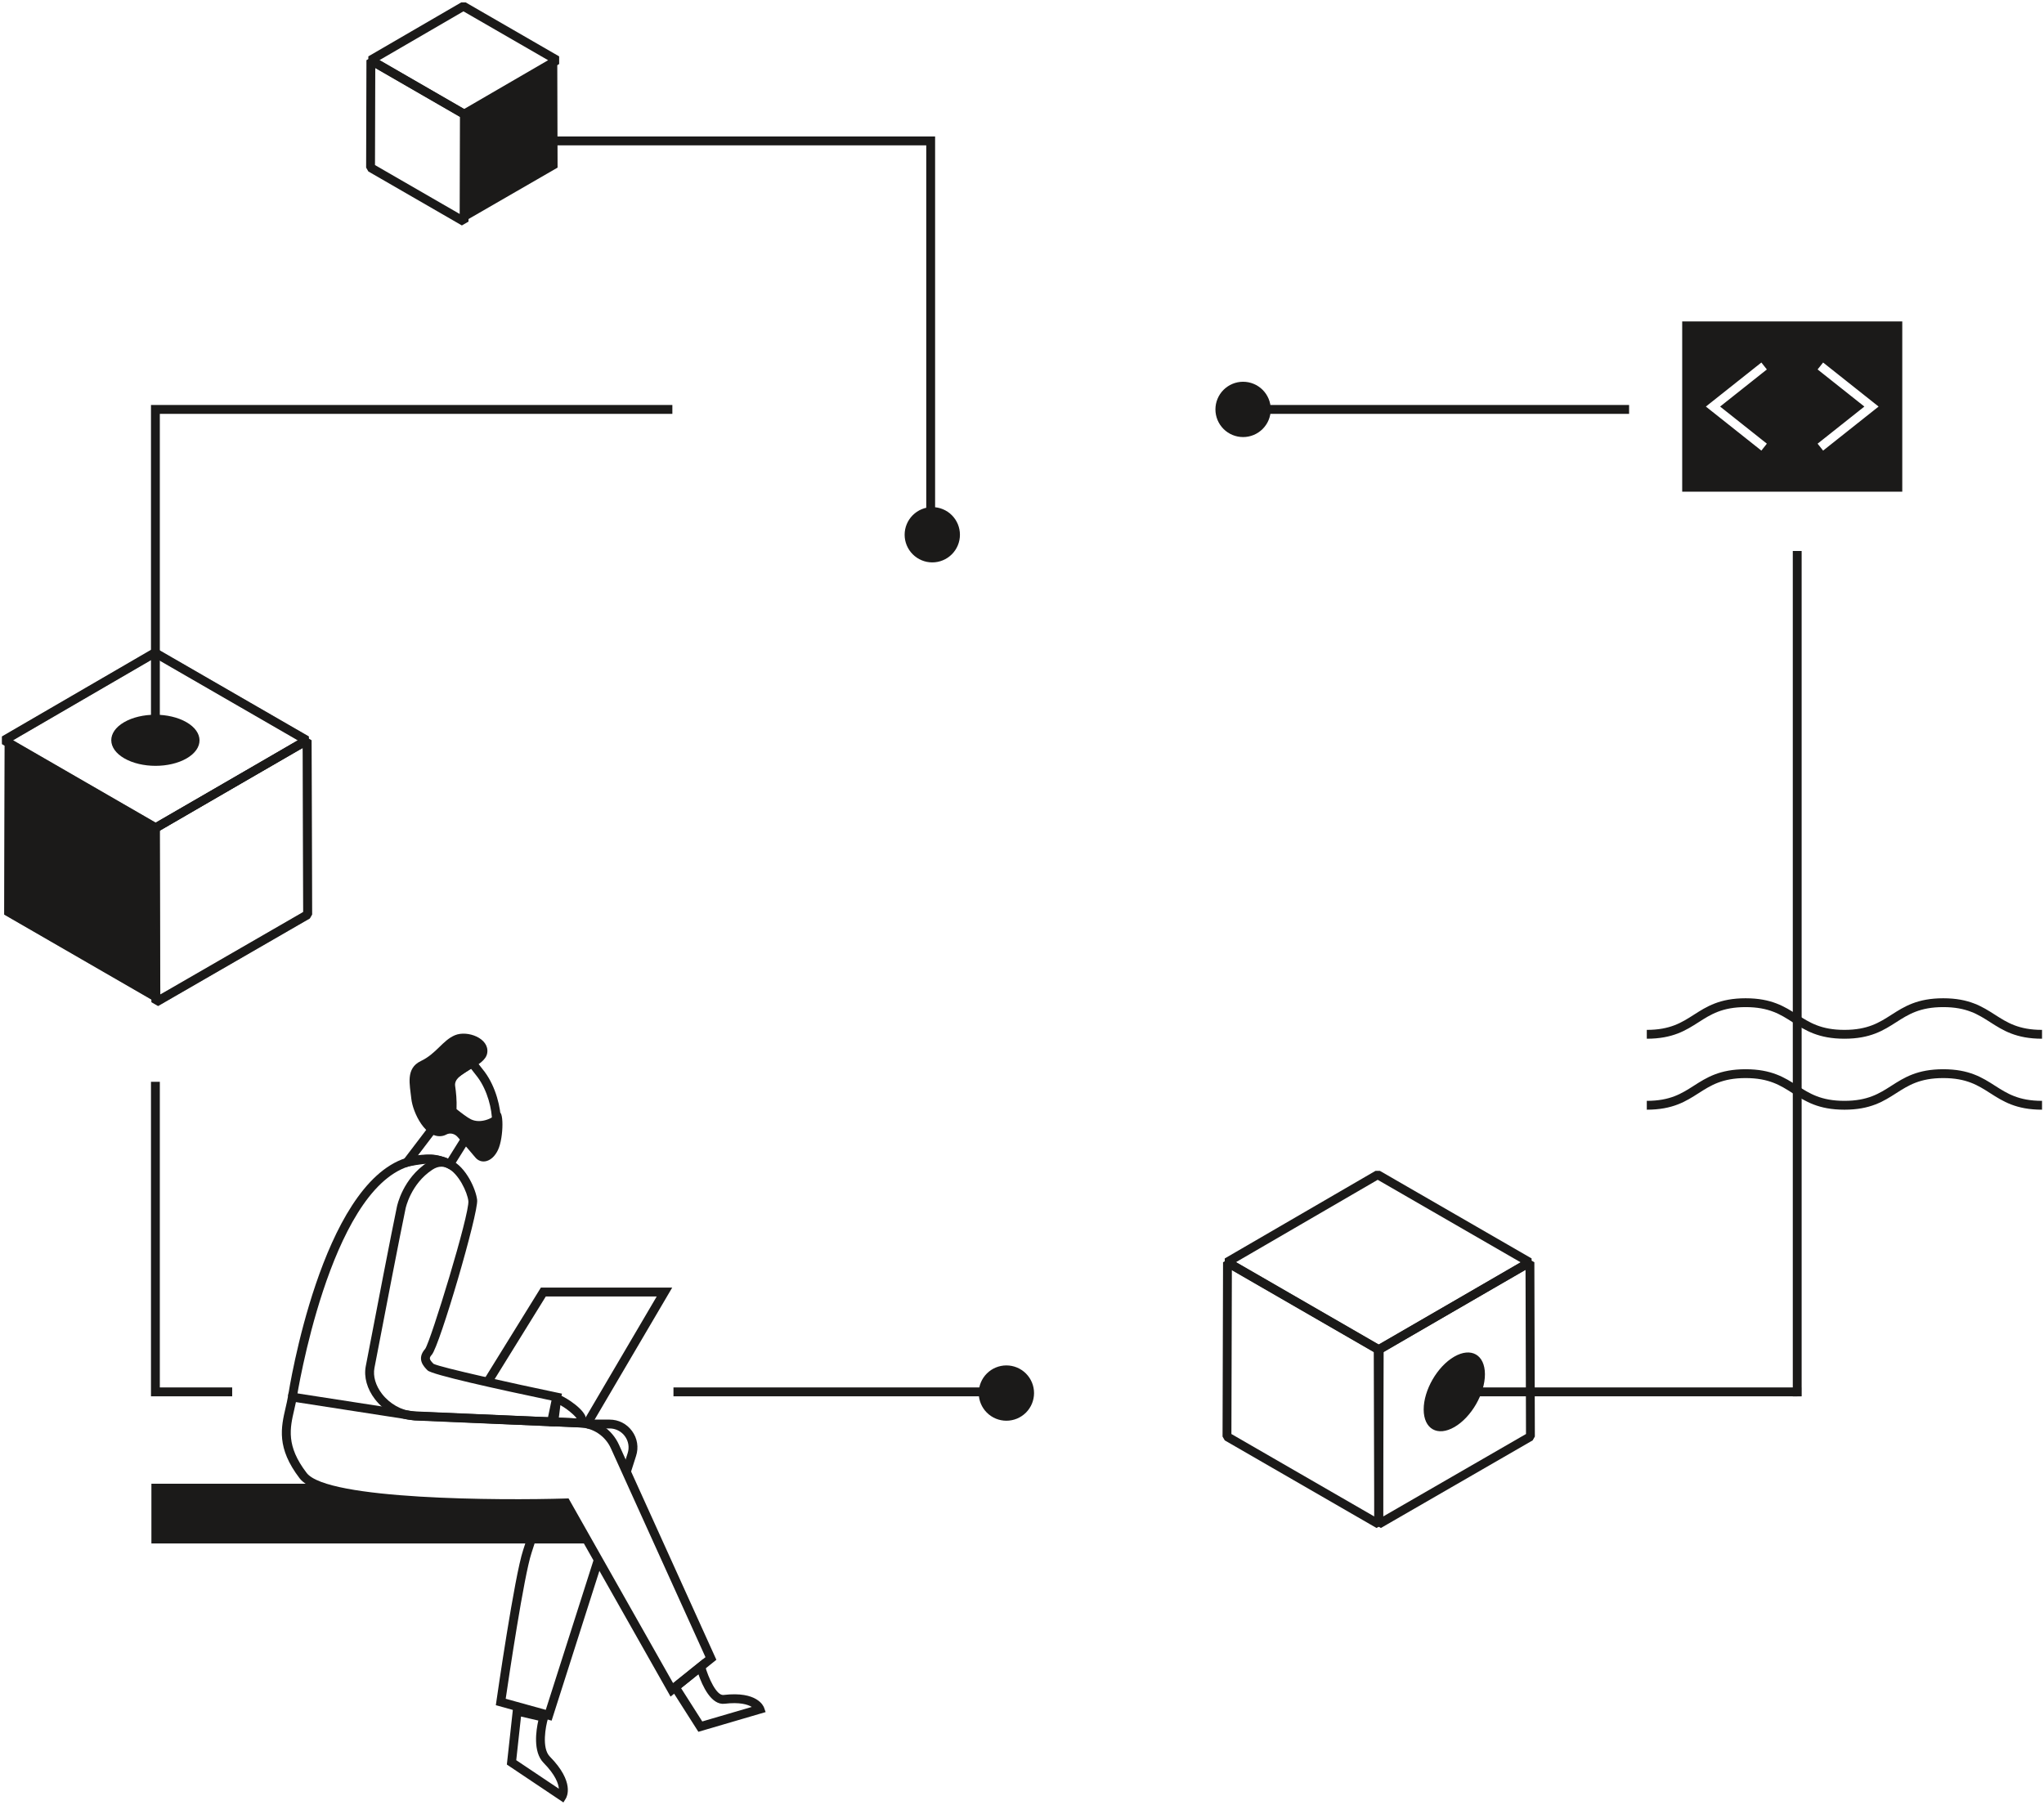 <svg width="462" height="408" viewBox="0 0 462 408" fill="none" xmlns="http://www.w3.org/2000/svg">
<path fill-rule="evenodd" clip-rule="evenodd" d="M2.942 167.346L35.235 185.99L67.307 167.352L35.015 148.708L2.942 167.346ZM34.736 188.012L0.447 168.215L0.445 166.484L34.511 146.687L35.513 146.686L69.802 166.482L69.805 168.213L35.739 188.01L34.736 188.012Z" fill="#1B1A19"/>
<mask id="mask0_78_3606" style="mask-type:luminance" maskUnits="userSpaceOnUse" x="0" y="146" width="70" height="43">
<path d="M2.942 167.346L35.235 185.99L67.307 167.352L35.015 148.708L2.942 167.346ZM34.736 188.012L0.447 168.215L0.445 166.484L34.511 146.687L35.513 146.686L69.802 166.482L69.805 168.213L35.739 188.01L34.736 188.012V188.012Z" fill="white"/>
</mask>
<g mask="url(#mask0_78_3606)">
<path fill-rule="evenodd" clip-rule="evenodd" d="M2.942 167.346L35.235 185.99L67.307 167.352L35.015 148.708L2.942 167.346ZM34.736 188.012L0.447 168.215L0.445 166.484L34.511 146.687L35.513 146.686L69.802 166.482L69.805 168.213L35.739 188.01L34.736 188.012Z" fill="#1B1A19"/>
</g>
<path fill-rule="evenodd" clip-rule="evenodd" d="M36.126 187.728L36.231 224.823L68.534 206.173L68.429 169.078L36.126 187.728ZM35.736 227.418L34.236 226.555L34.125 187.154L34.625 186.285L68.924 166.482L70.424 167.346L70.536 206.746L70.036 207.615L35.736 227.418Z" fill="#1B1A19"/>
<mask id="mask1_78_3606" style="mask-type:luminance" maskUnits="userSpaceOnUse" x="34" y="166" width="37" height="62">
<path d="M36.126 187.728L36.231 224.823L68.534 206.173L68.429 169.078L36.126 187.728ZM35.736 227.418L34.236 226.555L34.125 187.154L34.625 186.285L68.924 166.482L70.424 167.346L70.536 206.746L70.036 207.615L35.736 227.418V227.418Z" fill="white"/>
</mask>
<g mask="url(#mask1_78_3606)">
<path fill-rule="evenodd" clip-rule="evenodd" d="M36.126 187.728L36.231 224.823L68.534 206.173L68.429 169.078L36.126 187.728ZM35.736 227.418L34.236 226.555L34.125 187.154L34.625 186.285L68.924 166.482L70.424 167.346L70.536 206.746L70.036 207.615L35.736 227.418Z" fill="#1B1A19"/>
</g>
<path fill-rule="evenodd" clip-rule="evenodd" d="M35.246 226.552L35.358 187.151L1.059 167.349L0.947 206.749L35.246 226.552Z" fill="#1B1A19"/>
<mask id="mask2_78_3606" style="mask-type:luminance" maskUnits="userSpaceOnUse" x="0" y="167" width="36" height="60">
<path d="M35.246 226.552L35.358 187.151L1.059 167.349L0.947 206.749L35.246 226.552Z" fill="white"/>
</mask>
<g mask="url(#mask2_78_3606)">
<path fill-rule="evenodd" clip-rule="evenodd" d="M1.059 167.349L35.358 187.151L35.246 226.552L0.947 206.749L1.059 167.349Z" fill="#1B1A19"/>
</g>
<path fill-rule="evenodd" clip-rule="evenodd" d="M279.326 285.345L311.618 303.988L343.69 285.35L311.398 266.707L279.326 285.345ZM311.12 306.01L276.83 286.214L276.828 284.483L310.894 264.686L311.896 264.685L346.185 284.481L346.188 286.212L312.122 306.009L311.12 306.01Z" fill="#1B1A19"/>
<path fill-rule="evenodd" clip-rule="evenodd" d="M312.51 305.726L312.615 342.822L344.917 324.172L344.812 287.077L312.51 305.726ZM312.12 345.417L310.62 344.554L310.508 305.153L311.008 304.284L345.307 284.481L346.807 285.345L346.919 324.745L346.419 325.614L312.12 345.417Z" fill="#1B1A19"/>
<path fill-rule="evenodd" clip-rule="evenodd" d="M278.332 324.172L310.635 342.822L310.74 305.726L278.437 287.077L278.332 324.172ZM311.13 345.417L276.83 325.614L276.33 324.745L276.442 285.345L277.942 284.481L312.242 304.284L312.742 305.153L312.63 344.554L311.13 345.417ZM85.751 13.607L104.886 24.654L123.888 13.612L104.753 2.564L85.751 13.607ZM104.388 26.676L83.256 14.476L83.253 12.745L104.248 0.544L105.251 0.542L126.383 12.743L126.386 14.474L105.39 26.675L104.388 26.676Z" fill="#1B1A19"/>
<path fill-rule="evenodd" clip-rule="evenodd" d="M104.889 50.096L104.82 25.814L125.958 13.609L126.027 37.892L104.889 50.096Z" fill="#1B1A19"/>
<path fill-rule="evenodd" clip-rule="evenodd" d="M84.758 37.316L103.9 48.367L103.961 26.39L84.821 15.339L84.758 37.316ZM104.395 50.962L83.256 38.758L82.756 37.889L82.826 13.606L84.326 12.743L105.463 24.948L105.963 25.817L105.895 50.099L104.395 50.962ZM42.153 163.266C38.244 161.009 31.933 161.007 28.048 163.264C24.168 165.519 24.188 169.177 28.098 171.434C32.004 173.689 38.319 173.689 42.199 171.434C46.083 169.177 46.059 165.521 42.153 163.266ZM328.713 315.646H407.138V313.646H328.713V315.646ZM152.222 315.646H230.647V313.646H152.222V315.646Z" fill="#1B1A19"/>
<path fill-rule="evenodd" clip-rule="evenodd" d="M405.222 315.668V313.668L405.221 313.646V124.552H407.221V315.646L405.222 315.668ZM283.221 93.552H368.221V91.552H283.221V93.552ZM36.125 167.349H34.125V91.552H151.972V93.552H36.125V167.349ZM34.125 315.646V244.552H36.125V313.646H52.48V315.646H34.125ZM328.691 306.691C324.869 308.898 321.778 314.25 321.791 318.643C321.803 323.038 324.913 324.807 328.736 322.6C332.561 320.392 335.648 315.044 335.636 310.649C335.623 306.256 332.516 304.482 328.691 306.691ZM211.36 115.885V30.853H117.722V32.853H209.36V115.885H211.36Z" fill="#1B1A19"/>
<path fill-rule="evenodd" clip-rule="evenodd" d="M287.222 92.552C287.222 93.373 287.06 94.186 286.746 94.944C286.432 95.703 285.971 96.391 285.391 96.972C284.81 97.552 284.121 98.013 283.362 98.327C282.604 98.641 281.791 98.802 280.97 98.802C280.149 98.802 279.336 98.64 278.578 98.326C277.82 98.012 277.131 97.551 276.55 96.971C275.97 96.39 275.51 95.701 275.196 94.942C274.882 94.184 274.72 93.371 274.72 92.55C274.72 90.892 275.379 89.302 276.552 88.13C277.724 86.958 279.314 86.3 280.972 86.3C282.63 86.3 284.22 86.959 285.392 88.132C286.564 89.304 287.222 90.894 287.222 92.552ZM233.722 314.918C233.722 315.739 233.56 316.552 233.246 317.31C232.932 318.068 232.471 318.758 231.891 319.338C231.31 319.918 230.621 320.379 229.862 320.693C229.104 321.007 228.291 321.168 227.47 321.168C226.649 321.168 225.836 321.006 225.078 320.692C224.32 320.378 223.631 319.917 223.05 319.336C222.47 318.756 222.01 318.067 221.696 317.308C221.382 316.55 221.22 315.737 221.22 314.916C221.22 313.258 221.879 311.668 223.052 310.496C224.224 309.324 225.814 308.666 227.472 308.666C229.13 308.666 230.72 309.325 231.892 310.498C233.064 311.67 233.722 313.26 233.722 314.918ZM216.972 120.885C216.972 122.543 216.314 124.132 215.142 125.304C213.969 126.477 212.38 127.135 210.722 127.135C209.064 127.135 207.475 126.477 206.303 125.304C205.131 124.132 204.472 122.543 204.472 120.885C204.472 119.227 205.131 117.638 206.303 116.466C207.475 115.294 209.064 114.635 210.722 114.635C212.38 114.635 213.969 115.294 215.142 116.466C216.314 117.638 216.972 119.227 216.972 120.885ZM461.555 234.814C455.68 234.814 452.717 232.918 449.85 231.084C447.106 229.327 444.514 227.668 439.224 227.668C433.933 227.668 431.341 229.327 428.597 231.083C425.73 232.918 422.767 234.814 416.892 234.814C411.016 234.814 408.052 232.918 405.185 231.084C402.44 229.327 399.849 227.668 394.557 227.668C389.265 227.668 386.673 229.327 383.928 231.084C381.061 232.918 378.098 234.814 372.222 234.814V232.814C377.513 232.814 380.104 231.155 382.85 229.399C385.716 227.564 388.68 225.668 394.557 225.668C400.433 225.668 403.397 227.564 406.264 229.399C409.009 231.155 411.6 232.814 416.892 232.814C422.182 232.814 424.774 231.155 427.518 229.399C430.385 227.564 433.348 225.668 439.224 225.668C445.1 225.668 448.062 227.564 450.929 229.399C453.673 231.155 456.265 232.814 461.555 232.814V234.814ZM461.555 250.857C455.68 250.857 452.717 248.961 449.85 247.127C447.106 245.37 444.514 243.711 439.224 243.711C433.933 243.711 431.341 245.37 428.597 247.126C425.73 248.961 422.767 250.857 416.892 250.857C411.016 250.857 408.052 248.961 405.185 247.127C402.44 245.37 399.849 243.711 394.557 243.711C389.265 243.711 386.673 245.37 383.928 247.127C381.061 248.961 378.098 250.857 372.222 250.857V248.857C377.513 248.857 380.104 247.198 382.85 245.442C385.716 243.607 388.68 241.711 394.557 241.711C400.433 241.711 403.397 243.607 406.264 245.442C409.009 247.198 411.6 248.857 416.892 248.857C422.182 248.857 424.774 247.198 427.518 245.442C430.385 243.607 433.348 241.711 439.224 241.711C445.1 241.711 448.062 243.607 450.929 245.442C453.673 247.198 456.265 248.857 461.555 248.857V250.857Z" fill="#1B1A19"/>
<path fill-rule="evenodd" clip-rule="evenodd" d="M116.685 397.908L126.318 404.361C126.224 403.218 125.563 401.246 122.858 398.501C120.412 396.016 121.186 391.094 121.675 388.948L117.763 388.041L116.685 397.908ZM127.347 407.458L114.564 398.894L116.02 385.584L124.164 387.471L123.856 388.494C123.332 390.234 122.387 395.171 124.283 397.096C129.93 402.829 128.117 406.206 127.892 406.573L127.347 407.457V407.458ZM153.94 381.619L158.732 389.149L169.925 385.869C169 385.307 167.192 384.743 163.779 385.15C160.729 385.51 158.731 381.02 157.856 378.474L153.94 381.619ZM157.853 391.491L151.291 381.181L158.935 375.042L159.339 376.51C160.107 379.304 161.973 383.387 163.543 383.163C171.14 382.258 172.566 385.65 172.703 386.04L173.052 387.035L157.853 391.491ZM133.519 322.422L131.794 321.409L148.44 293.077H123.368L111.055 312.973L109.355 311.92L122.254 291.077H151.935L133.519 322.422ZM67.072 315.976L65.095 315.671C65.396 313.724 72.679 267.906 91.714 261.787C97.1 260.058 100.94 261.754 101.102 261.829L100.273 263.649C100.246 263.639 96.936 262.209 92.327 263.691C74.455 269.435 67.144 315.511 67.072 315.976Z" fill="#1B1A19"/>
<path fill-rule="evenodd" clip-rule="evenodd" d="M99.759 263.74C99.096 263.74 98.426 263.965 97.736 264.418C92.811 267.651 91.68 273.158 91.669 273.212L91.667 273.225C90.381 279.367 87.133 296.199 84.635 309.237C84.279 311.093 84.898 313.225 86.333 315.083C88.082 317.35 90.766 318.866 93.337 319.038L123.863 320.378L124.654 316.598C112.187 313.985 97.622 310.765 96.647 309.789C95.81 308.953 94.068 307.211 96.106 304.919C97.346 303.176 106.185 274.376 105.86 271.491C105.642 269.553 103.677 265.259 101.121 264.059C100.696 263.853 100.231 263.744 99.759 263.74ZM125.472 322.45L93.226 321.035C90.03 320.821 86.87 319.053 84.75 316.306C82.965 313.994 82.207 311.28 82.671 308.86C85.17 295.818 88.419 278.98 89.708 272.82C89.777 272.472 91.063 266.406 96.639 262.746C98.382 261.601 100.227 261.429 101.971 262.249C105.389 263.854 107.581 268.896 107.848 271.267C108.176 274.187 99.366 304.262 97.602 306.247C96.94 306.991 96.988 307.292 97.995 308.308C99.669 309.152 116.019 312.751 126.042 314.845L127.021 315.049L125.472 322.45Z" fill="#1B1A19"/>
<path fill-rule="evenodd" clip-rule="evenodd" d="M97.438 261.013C98.805 261.013 100.329 261.545 101.248 261.928L104.614 256.536L99.72 254.279L94.383 261.289C95.371 261.139 96.488 261.013 97.438 261.013ZM101.996 264.508L101.178 264.091C101.157 264.081 99.043 263.013 97.438 263.013C95.385 263.013 92.271 263.707 92.24 263.714L89.563 264.316L99.101 251.79L107.511 255.67L101.996 264.508Z" fill="#1B1A19"/>
<path fill-rule="evenodd" clip-rule="evenodd" d="M101.727 251.709C105.301 254.69 109.571 257.849 110.533 257.969C110.659 257.999 110.703 257.939 110.728 257.913C111.219 257.438 111.219 255.299 111.218 253.738V253.575C111.218 250.765 110.21 246.565 107.957 243.512L106.437 241.565L102.329 244.388L101.727 251.709ZM110.544 259.969C110.513 259.969 110.482 259.967 110.452 259.966C108.544 259.903 102.538 255.009 100.043 252.908L99.648 252.576L100.414 243.277L106.855 238.85L109.558 242.313C112.086 245.733 113.218 250.433 113.218 253.575V253.737C113.219 256.178 113.219 258.287 112.118 259.351C111.699 259.756 111.156 259.968 110.544 259.968V259.969Z" fill="#1B1A19"/>
<path fill-rule="evenodd" clip-rule="evenodd" d="M112.565 251.612C111.232 252.946 108.549 254.043 106.453 253.035C105.644 252.646 104.123 251.475 103.191 250.729C103.273 248.663 103.073 246.834 102.876 245.502C102.411 242.363 109.633 241.353 110.133 238.02C110.633 234.687 105.633 232.853 102.835 234.02C100.037 235.187 98.633 238.187 95.133 239.853C91.633 241.52 92.633 245.187 92.966 248.353C93.299 251.52 96.248 257.673 100.133 256.76C100.403 256.697 100.65 256.6 100.876 256.475C101.713 256.013 102.771 256.283 103.405 256.998C104.916 258.703 106.691 260.725 107.399 261.609C108.732 263.272 111.232 262.779 112.565 259.946C113.899 257.112 113.899 250.279 112.565 251.612ZM124.681 388.97L112.072 385.478L112.198 384.608C112.363 383.455 116.278 356.348 118.238 350.435C118.932 348.34 120.094 344.68 121.692 339.558L123.602 340.154C122 345.288 120.835 348.958 120.137 351.064C118.424 356.232 115.005 379.237 114.304 384.021L123.36 386.529L134.272 352.323L136.177 352.93L124.681 388.97ZM142.529 333.018L140.624 332.41L141.867 328.512C142.076 327.869 142.128 327.185 142.02 326.518C141.912 325.851 141.646 325.219 141.244 324.675C140.848 324.127 140.327 323.682 139.724 323.376C139.122 323.07 138.455 322.912 137.779 322.915H132.656V320.915H137.779C139.809 320.915 141.66 321.856 142.858 323.496C143.447 324.293 143.838 325.219 143.997 326.197C144.156 327.175 144.079 328.178 143.772 329.12L142.529 333.017" fill="#1B1A19"/>
<path fill-rule="evenodd" clip-rule="evenodd" d="M128.51 338.731L152.145 380.499L159.457 374.621L138.085 327.426C137.471 326.059 136.487 324.89 135.245 324.052C134.002 323.214 132.551 322.739 131.053 322.681L93.701 321.114L66.886 316.96C66.766 317.542 66.633 318.117 66.503 318.68C65.531 322.874 64.613 326.837 69.314 332.974C73.98 339.065 113.193 339.209 127.906 338.749L128.51 338.731ZM151.564 383.533L127.364 340.767C119.598 340.989 73.679 341.961 67.727 334.191C62.452 327.305 63.521 322.691 64.555 318.228C64.759 317.346 64.952 316.514 65.098 315.656L65.263 314.686L93.952 319.128L131.137 320.683C134.966 320.843 138.327 323.111 139.907 326.603L161.918 375.209L151.564 383.533Z" fill="#1B1A19"/>
<path fill-rule="evenodd" clip-rule="evenodd" d="M127.938 339.749C127.938 339.749 83.412 341.137 71.101 335.415H34.222V348.919H132.656V348.089L127.938 339.749ZM126.313 320.465L130.354 320.655C129.915 319.98 128.271 318.547 126.661 317.651L126.313 320.465ZM132.44 322.755L124.063 322.362L125 314.795L126.18 315.226C128.265 315.986 132.434 318.897 132.438 320.726L132.44 322.754V322.755Z" fill="#1B1A19"/>
<path fill-rule="evenodd" clip-rule="evenodd" d="M412.071 101.863L410.828 100.297L421.398 91.907L410.828 83.518L412.071 81.951L424.615 91.907L412.071 101.863ZM399.359 100.297L398.116 101.863L385.573 91.907L398.116 81.951L399.359 83.518L388.79 91.907L399.359 100.297ZM380.222 111.148H429.965V72.668H380.222V111.148Z" fill="#1B1A19"/>
</svg>
